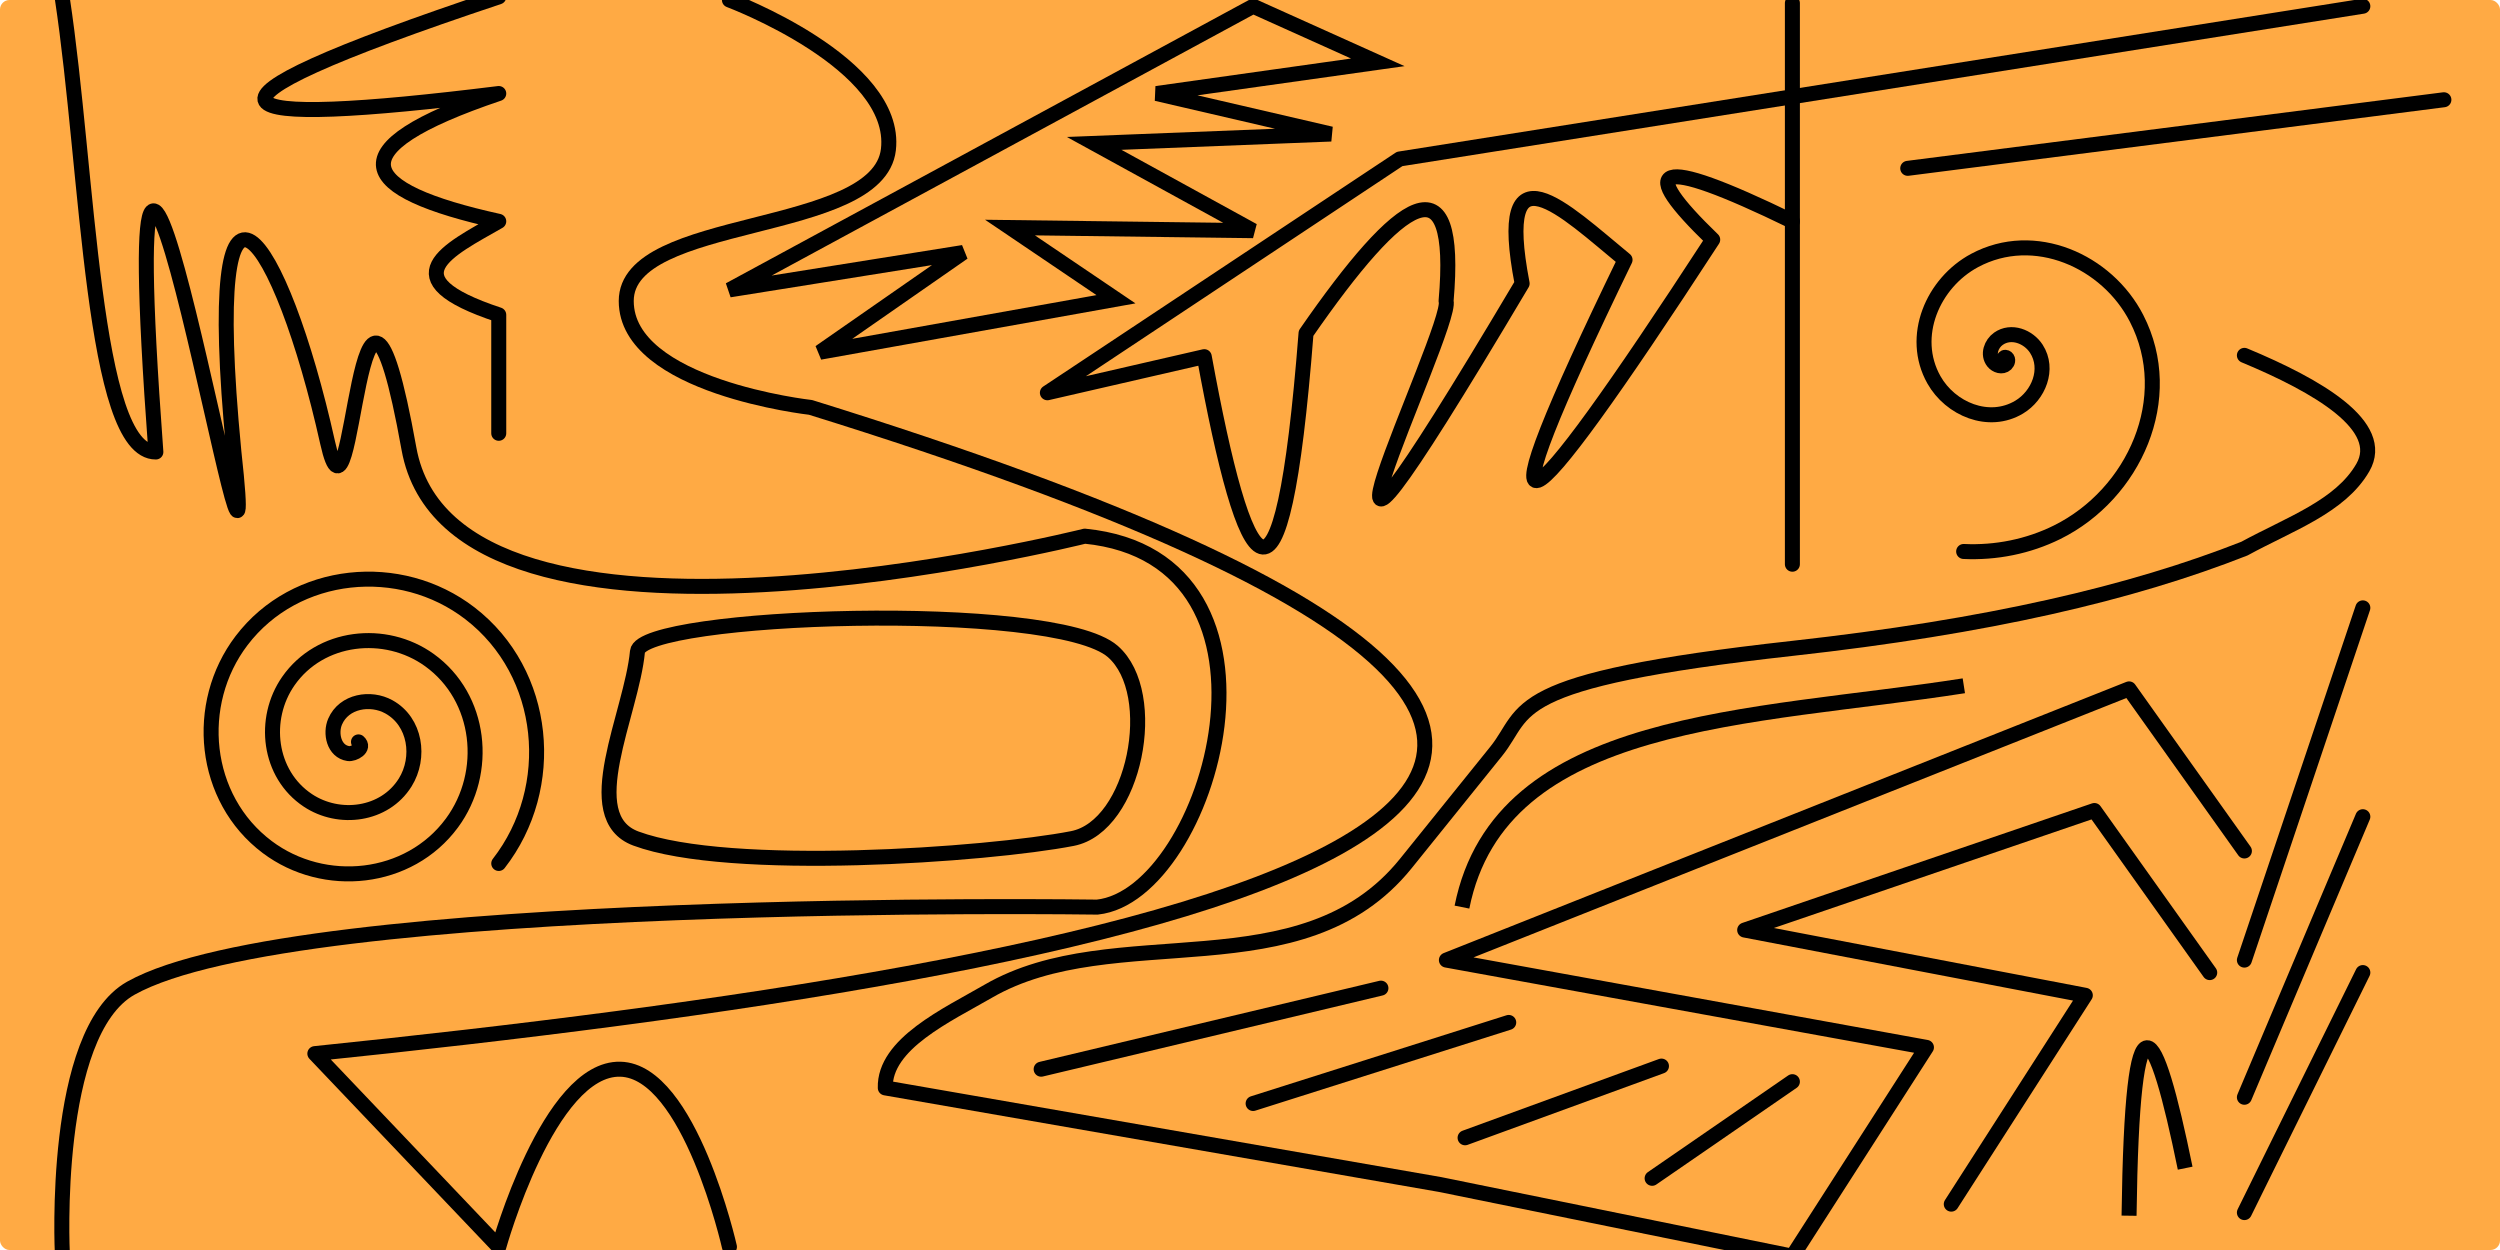 <?xml version="1.0" encoding="UTF-8" standalone="no"?>
<!-- Created with Inkscape (http://www.inkscape.org/) -->

<svg
   xmlns:dc="http://purl.org/dc/elements/1.1/"
   xmlns:cc="http://creativecommons.org/ns#"
   xmlns:rdf="http://www.w3.org/1999/02/22-rdf-syntax-ns#"
   xmlns:svg="http://www.w3.org/2000/svg"
   xmlns="http://www.w3.org/2000/svg"
   xmlns:sodipodi="http://sodipodi.sourceforge.net/DTD/sodipodi-0.dtd"
   xmlns:inkscape="http://www.inkscape.org/namespaces/inkscape"
   width="300"
   height="150"
   id="svg2"
   version="1.1"
   inkscape:version="0.48.0 r9654"
   sodipodi:docname="bg.svg">
  <defs
     id="defs4">
    <marker
       inkscape:stockid="Arrow2Sstart"
       orient="auto"
       refY="0.0"
       refX="0.0"
       id="Arrow2Sstart"
       style="overflow:visible">
      <path
         id="path3819"
         style="font-size:12.0;fill-rule:evenodd;stroke-width:0.625;stroke-linejoin:round"
         d="M 8.719,4.034 L -2.207,0.016 L 8.719,-4.002 C 6.973,-1.63 6.983,1.616 8.719,4.034 z "
         transform="scale(0.3) translate(-2.3,0)" />
    </marker>
    <marker
       inkscape:stockid="Arrow2Lstart"
       orient="auto"
       refY="0.0"
       refX="0.0"
       id="Arrow2Lstart"
       style="overflow:visible">
      <path
         id="path3807"
         style="font-size:12.0;fill-rule:evenodd;stroke-width:0.625;stroke-linejoin:round"
         d="M 8.719,4.034 L -2.207,0.016 L 8.719,-4.002 C 6.973,-1.63 6.983,1.616 8.719,4.034 z "
         transform="scale(1.1) translate(1,0)" />
    </marker>
    <marker
       inkscape:stockid="Arrow2Mend"
       orient="auto"
       refY="0.0"
       refX="0.0"
       id="Arrow2Mend"
       style="overflow:visible;">
      <path
         id="path3816"
         style="font-size:12.0;fill-rule:evenodd;stroke-width:0.625;stroke-linejoin:round;"
         d="M 8.719,4.034 L -2.207,0.016 L 8.719,-4.002 C 6.973,-1.63 6.983,1.616 8.719,4.034 z "
         transform="scale(0.6) rotate(180) translate(0,0)" />
    </marker>
    <marker
       inkscape:stockid="Arrow1Lstart"
       orient="auto"
       refY="0.0"
       refX="0.0"
       id="Arrow1Lstart"
       style="overflow:visible">
      <path
         id="path4047"
         d="M 0.0,0.0 L 5.0,-5.0 L -12.5,0.0 L 5.0,5.0 L 0.0,0.0 z "
         style="fill-rule:evenodd;stroke:#000000;stroke-width:1.0pt;marker-start:none"
         transform="scale(0.8) translate(12.5,0)" />
    </marker>
  </defs>
  <sodipodi:namedview
     id="base"
     pagecolor="#ffffff"
     bordercolor="#666666"
     borderopacity="1.0"
     inkscape:pageopacity="0.0"
     inkscape:pageshadow="2"
     inkscape:zoom="2.6733333"
     inkscape:cx="150"
     inkscape:cy="75"
     inkscape:document-units="px"
     inkscape:current-layer="layer1"
     showgrid="false"
     showguides="true"
     inkscape:guide-bbox="true"
     inkscape:window-width="1280"
     inkscape:window-height="748"
     inkscape:window-x="0"
     inkscape:window-y="0"
     inkscape:window-maximized="1">
    <sodipodi:guide
       orientation="1,0"
       position="7.481,74.065"
       id="guide3753" />
    <sodipodi:guide
       orientation="1,0"
       position="59.85,65.461"
       id="guide3755" />
    <sodipodi:guide
       orientation="1,0"
       position="87.531,60.224"
       id="guide3757" />
    <sodipodi:guide
       orientation="1,0"
       position="283.541,51.995"
       id="guide3759" />
    <sodipodi:guide
       orientation="1,0"
       position="269.327,47.88"
       id="guide3761" />
    <sodipodi:guide
       orientation="1,0"
       position="150.374,52.743"
       id="guide3763" />
    <sodipodi:guide
       orientation="1,0"
       position="215.087,55.362"
       id="guide3765" />
  </sodipodi:namedview>
  <g
     inkscape:label="Layer 1"
     inkscape:groupmode="layer"
     id="layer1"
     transform="translate(0,-902.362)">
    <rect
       style="color:#000000;fill:#ffaa44;fill-opacity:1;stroke:none;stroke-width:1.8;marker:none;visibility:visible;display:inline;overflow:visible;enable-background:accumulate"
       id="rect3768"
       width="300"
       height="150"
       x="0"
       y="902.362"
       rx="1.138" />
    <path
       style="fill:none;stroke:#000000;stroke-width:1.8;stroke-linecap:round;stroke-linejoin:round;stroke-miterlimit:4;stroke-opacity:1;stroke-dasharray:none"
       d="M 7.481,-0.164 C 10.609,20.486 11.073,54.299 18.703,54.239 c -5.938,-80.307 13.302,35.867 9.358,-0.073 -3.93,-40.625 5.685,-26.069 11.253,-1.048 3.222,14.475 3.58,-33.691 9.757,0.709 5.304,29.535 81.102,10.512 81.102,10.512 26.766,2.667 15.06,43.084 1.496,44.514 0,0 -96.033,-1.44 -115.96,9.726 -9.551,5.352 -8.229,31.796 -8.229,31.796"
       id="path3767"
       inkscape:connector-curvature="0"
       transform="translate(0,902.362)"
       sodipodi:nodetypes="cccsssssc" />
    <path
       style="fill:none;stroke:#000000;stroke-width:1.8;stroke-linecap:round;stroke-linejoin:round;stroke-miterlimit:4;stroke-opacity:1;stroke-dasharray:none"
       d="m 59.85,-0.374 c -41.29,13.775 -33.344,15.733 0,11.596 -19.932,6.728 -16.924,11.597 0,15.337 -6,3.441 -13.334,6.815 0,11.222 l 0,14.214"
       id="path3769"
       inkscape:connector-curvature="0"
       transform="translate(0,902.362)"
       sodipodi:nodetypes="ccccc" />
    <path
       sodipodi:type="spiral"
       style="fill:none;stroke:#000000;stroke-width:1.8;stroke-linecap:round;stroke-linejoin:round;stroke-opacity:1;stroke-miterlimit:4;stroke-dasharray:none"
       id="path3771"
       sodipodi:cx="43.017456"
       sodipodi:cy="89.027428"
       sodipodi:expansion="1"
       sodipodi:revolution="3"
       sodipodi:radius="22.274925"
       sodipodi:argument="-18.135466"
       sodipodi:t0="0"
       d="m 43.017,89.027 c 0.844,0.731 -0.57,1.499 -1.216,1.403 -1.751,-0.26 -2.186,-2.448 -1.59,-3.834 1.066,-2.48 4.258,-2.99 6.453,-1.777 3.221,1.78 3.816,6.092 1.964,9.071 -2.469,3.97 -7.935,4.651 -11.69,2.151 -4.725,-3.146 -5.491,-9.781 -2.338,-14.308 3.819,-5.482 11.63,-6.333 16.926,-2.525 6.242,4.488 7.178,13.48 2.712,19.545 -5.156,7.002 -15.331,8.023 -22.163,2.899 C 24.313,95.83 23.207,84.469 28.99,76.87 35.478,68.345 48.025,67.155 56.39,73.597 65.677,80.75 66.953,94.485 59.85,103.616"
       transform="translate(0,902.362)" />
    <path
       sodipodi:type="spiral"
       style="fill:none;stroke:#000000;stroke-width:1.8;stroke-linecap:round;stroke-linejoin:round;stroke-miterlimit:4;stroke-opacity:1;stroke-dasharray:none"
       id="path3773"
       sodipodi:cx="245.38654"
       sodipodi:cy="45.261845"
       sodipodi:expansion="3.1400001"
       sodipodi:revolution="3.0799999"
       sodipodi:radius="23.667057"
       sodipodi:argument="-17.57349"
       sodipodi:t0="0"
       d="m 245.387,45.262 c 8.8e-4,0.003 -0.008,0.003 -0.009,0.003 -0.034,-0.006 -0.025,-0.058 -0.014,-0.078 0.058,-0.108 0.216,-0.068 0.291,-0.006 0.237,0.195 0.123,0.563 -0.067,0.744 -0.458,0.434 -1.184,0.182 -1.535,-0.257 -0.713,-0.89 -0.232,-2.169 0.616,-2.77 1.535,-1.087 3.612,-0.263 4.556,1.2 1.572,2.437 0.264,5.607 -2.066,7.002 -3.645,2.183 -8.251,0.222 -10.221,-3.272 -2.933,-5.204 -0.125,-11.645 4.878,-14.327 7.164,-3.84 15.89,0.041 19.436,6.946 4.917,9.573 -0.287,21.087 -9.536,25.667 -3.464,1.715 -7.359,2.489 -11.215,2.307"
       transform="translate(-4.863,900.118)" />
    <path
       style="fill:none;stroke:#000000;stroke-width:1.8;stroke-linecap:round;stroke-linejoin:round;stroke-miterlimit:4;stroke-opacity:1;stroke-dasharray:none"
       d="M 283.541,0.748 167.955,19.077 125.686,47.132 144.511,42.8 c 4.928,26.903 9.273,34.864 12.214,-2.811 11.41,-16.481 18.333,-21.227 16.804,-3.867 1.011,3.023 -23.713,53.228 9.127,-2.1 -3.295,-17.119 5.046,-8.848 12.349,-2.842 -17.999,37.084 -13.37,34.299 10.519,-2.421 -9.02,-8.715 -7.334,-10.431 9.564,-2.201"
       id="path3775"
       inkscape:connector-curvature="0"
       transform="translate(0,902.362)"
       sodipodi:nodetypes="cccccccccc" />
    <path
       style="fill:none;stroke:#000000;stroke-width:1.8;stroke-linecap:round;stroke-linejoin:round;stroke-miterlimit:4;stroke-opacity:1;stroke-dasharray:none"
       d="m 269.327,42.643 c 8.82,3.672 17.091,8.478 14.214,13.466 -2.699,4.679 -8.743,6.743 -14.214,9.726 -13.572,5.342 -30.737,9.364 -54.239,11.97 -34.858,3.865 -31.588,7.443 -35.536,12.344 l -10.848,13.466 c -12.485,15.498 -35.01,6.571 -50.125,15.337 -4.884,2.832 -12.495,6.309 -12.344,11.596 l 66.584,11.596 42.269,8.603 16.085,-25.062 -57.606,-10.474 81.92,-32.544 13.84,19.451"
       id="path3777"
       inkscape:connector-curvature="0"
       transform="translate(0,902.362)"
       sodipodi:nodetypes="cscsssaccccccc" />
    <path
       style="fill:none;stroke:#000000;stroke-width:1.8;stroke-linecap:round;stroke-linejoin:round;stroke-miterlimit:4;stroke-opacity:1;stroke-dasharray:none"
       d="m 87.531,0 c 0,0 20.281,7.604 19.077,17.955 -1.204,10.351 -31.459,7.852 -31.459,18.163 0,10.311 22.117,12.769 22.117,12.769 152.423,47.331 36.183,67.707 -59.485,77.547 l 22.07,23.192 c 0,0 5.98,-21.534 14.589,-21.322 8.338,0.206 13.092,21.322 13.092,21.322"
       id="path3781"
       inkscape:connector-curvature="0"
       transform="translate(0,902.362)"
       sodipodi:nodetypes="czzcccac" />
    <path
       style="fill:none;stroke:#000000;stroke-width:1.8;stroke-linecap:round;stroke-linejoin:round;stroke-opacity:1;stroke-miterlimit:4;stroke-dasharray:none"
       d="m 215.087,0.374 0,67.332"
       id="path3783"
       inkscape:connector-curvature="0"
       transform="translate(0,902.362)" />
    <path
       style="fill:none;stroke:#000000;stroke-width:1.8;stroke-linecap:round;stroke-linejoin:round;stroke-opacity:1;stroke-miterlimit:4;stroke-dasharray:none"
       d="M 269.327,115.212 283.541,72.943"
       id="path3785"
       inkscape:connector-curvature="0"
       transform="translate(0,902.362)" />
    <path
       style="fill:none;stroke:#000000;stroke-width:1.8;stroke-linecap:round;stroke-linejoin:round;stroke-opacity:1;stroke-miterlimit:4;stroke-dasharray:none"
       d="M 269.327,131.671 283.541,98.005"
       id="path3787"
       inkscape:connector-curvature="0"
       transform="translate(0,902.362)" />
    <path
       style="fill:none;stroke:#000000;stroke-width:1.8;stroke-linecap:round;stroke-linejoin:round;stroke-opacity:1;stroke-miterlimit:4;stroke-dasharray:none"
       d="m 269.327,145.511 14.214,-28.803"
       id="path3789"
       inkscape:connector-curvature="0"
       transform="translate(0,902.362)" />
    <path
       style="fill:none;stroke:#000000;stroke-width:1.8;stroke-linecap:butt;stroke-linejoin:miter;stroke-miterlimit:4;stroke-opacity:1;stroke-dasharray:none"
       d="m 133.541,78.18 c 5.758,5.044 2.652,20.987 -4.863,22.444 -10.221,1.981 -41.147,4.165 -52.369,0 -7.014,-2.603 -0.504,-14.994 0.187,-22.444 0.409,-4.412 49.97,-6.197 57.045,0 z"
       id="path3770"
       inkscape:connector-curvature="0"
       transform="translate(0,902.362)"
       sodipodi:nodetypes="sssss" />
    <path
       style="fill:none;stroke:#000000;stroke-width:1.8;stroke-linecap:butt;stroke-linejoin:miter;stroke-opacity:1;stroke-miterlimit:4;stroke-dasharray:none"
       d="m 87.531,34.788 62.843,-34.04 14.963,6.733 -26.559,3.741 20.948,4.863 -28.429,1.122 19.077,10.474 -29.177,-0.374 12.718,8.603 -35.536,6.359 17.207,-11.97 z"
       id="path3772"
       inkscape:connector-curvature="0"
       transform="translate(0,902.362)" />
    <path
       style="fill:none;stroke:#000000;stroke-width:1.8;stroke-linecap:round;stroke-linejoin:round;stroke-opacity:1;stroke-miterlimit:4;stroke-dasharray:none"
       d="m 124.938,128.304 40.773,-9.726"
       id="path3774"
       inkscape:connector-curvature="0"
       transform="translate(0,902.362)" />
    <path
       style="fill:none;stroke:#000000;stroke-width:1.8;stroke-linecap:round;stroke-linejoin:round;stroke-opacity:1;stroke-miterlimit:4;stroke-dasharray:none"
       d="m 150.374,132.419 30.673,-9.726"
       id="path3776"
       inkscape:connector-curvature="0"
       transform="translate(0,902.362)" />
    <path
       style="fill:none;stroke:#000000;stroke-width:1.8;stroke-linecap:round;stroke-linejoin:round;stroke-opacity:1;stroke-miterlimit:4;stroke-dasharray:none"
       d="m 175.81,136.534 23.566,-8.604"
       id="path3778"
       inkscape:connector-curvature="0"
       transform="translate(0,902.362)" />
    <path
       style="fill:none;stroke:#000000;stroke-width:1.8;stroke-linecap:round;stroke-linejoin:round;stroke-opacity:1;stroke-miterlimit:4;stroke-dasharray:none"
       d="M 198.254,141.397 215.087,129.8"
       id="path3780"
       inkscape:connector-curvature="0"
       transform="translate(0,902.362)" />
    <path
       style="fill:none;stroke:#000000;stroke-width:1.8;stroke-linecap:round;stroke-linejoin:round;stroke-opacity:1;stroke-miterlimit:4;stroke-dasharray:none;marker-start:url(#Arrow2Sstart)"
       d="m 228.928,20.2 64.339,-8.229"
       id="path3784"
       inkscape:connector-curvature="0"
       transform="translate(0,902.362)" />
    <path
       style="fill:none;stroke:#000000;stroke-width:1.8;stroke-linecap:round;stroke-linejoin:round;stroke-miterlimit:4;stroke-opacity:1;stroke-dasharray:none"
       d="m 234.153,1046.859 16.085,-25.062 -40.877,-7.829 41.966,-14.344 13.84,19.451"
       id="path3777-6-5"
       inkscape:connector-curvature="0"
       sodipodi:nodetypes="ccccc" />
    <path
       style="fill:none;stroke:#000000;stroke-width:1.8;stroke-linecap:butt;stroke-linejoin:miter;stroke-opacity:1;stroke-miterlimit:4;stroke-dasharray:none"
       d="m 255.486,145.885 c 0.383,-28.534 3.125,-23.321 6.733,-5.704"
       id="path3846"
       inkscape:connector-curvature="0"
       transform="translate(0,902.362)"
       sodipodi:nodetypes="cc" />
    <path
       style="fill:none;stroke:#000000;stroke-width:1.8;stroke-linecap:butt;stroke-linejoin:miter;stroke-opacity:1;stroke-miterlimit:4;stroke-dasharray:none"
       d="m 175.436,108.853 c 4.583,-22.936 34.785,-22.583 60.224,-26.559"
       id="path3867"
       inkscape:connector-curvature="0"
       transform="translate(0,902.362)"
       sodipodi:nodetypes="cc" />
  </g>
</svg>
